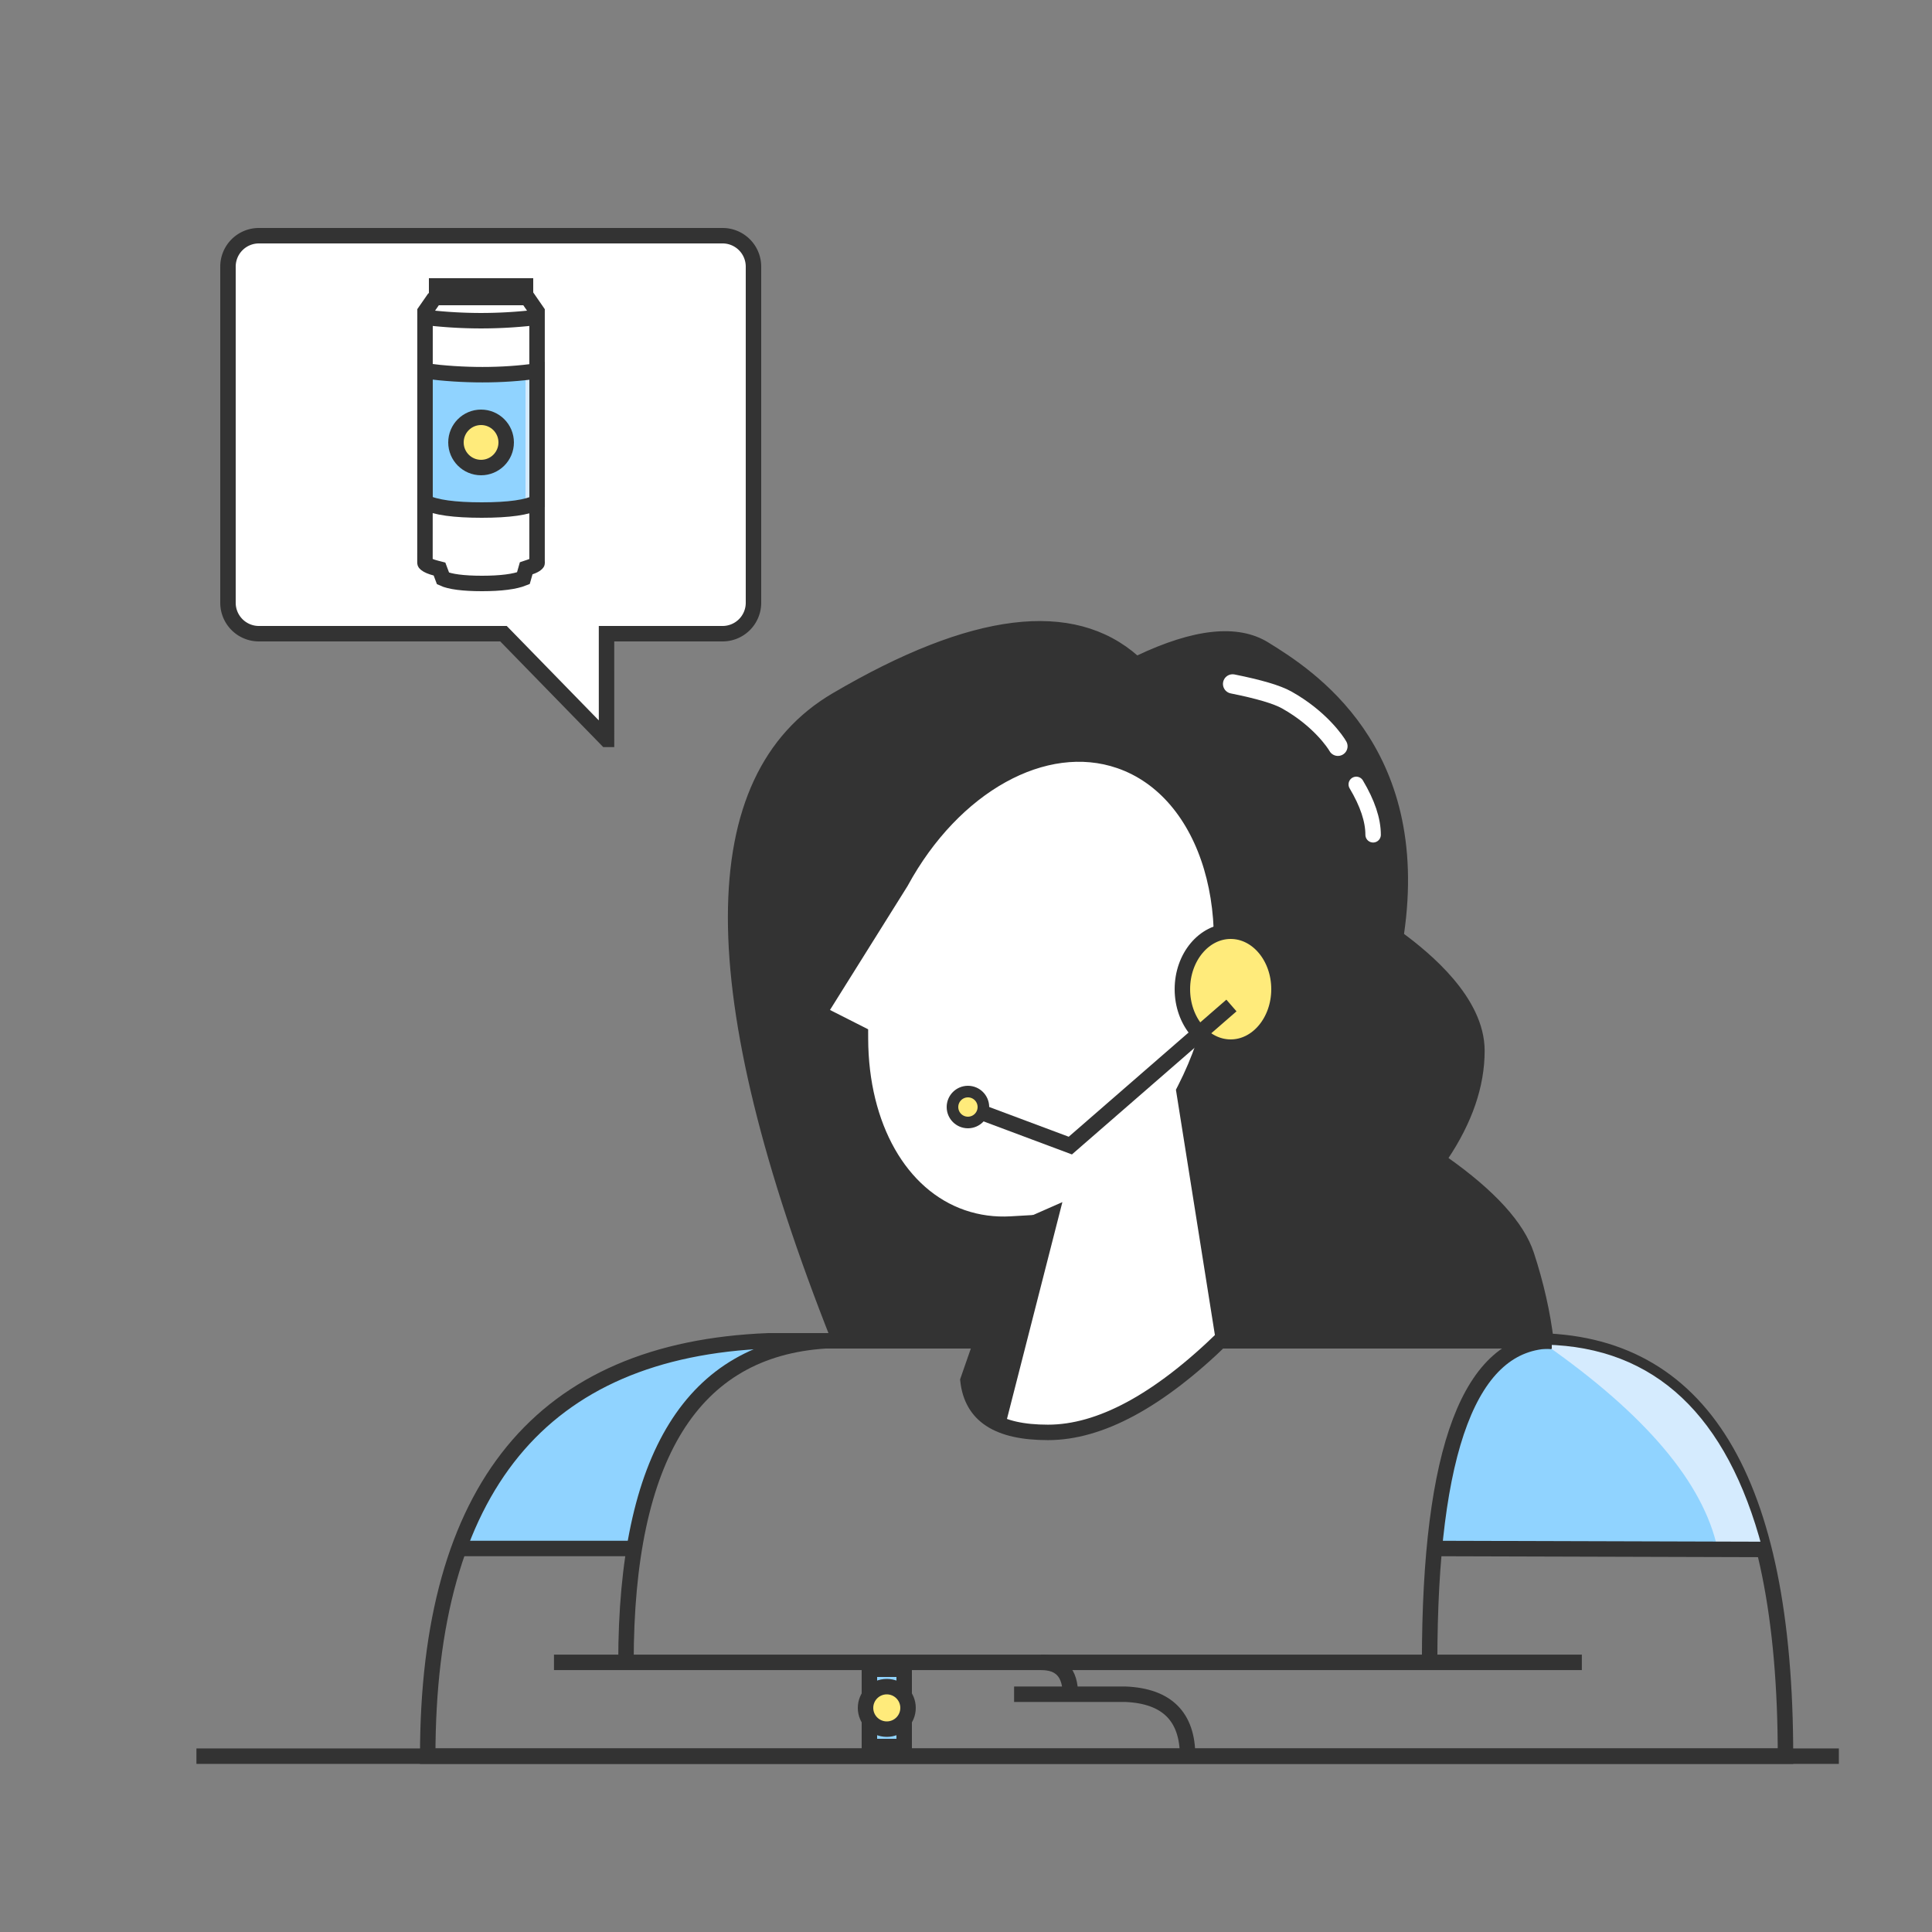 <svg xmlns="http://www.w3.org/2000/svg" width="500" height="500"><rect width="100%" height="100%" fill="#808080" stroke="none"/><style><![CDATA[.B{stroke-width:4}.C{stroke:#333}.D{fill:#ffeb7b}.E{fill:#90d3ff}]]></style><g fill="none" fill-rule="evenodd"><path d="M369.985 400.747h87.007c-12.348-34.226-28.223-51.786-47.624-52.68s-30.305 7.015-32.712 23.725l-6.67 28.955zm-250.94 0H162c8.585-22.366 14.783-35.1 18.594-38.235s11.764-8.294 23.86-15.513c-12.852-1.187-27.766 1.507-44.745 8.082s-30.533 21.797-40.664 45.666z" class="E"/><path d="M396.755 347H198.887c-58.796 2.282-88.194 38.114-88.194 107.495h351.39c0-71.663-21.776-107.495-65.327-107.495z" class="B C"/><path d="M399.995 348c25.985 18.21 40.817 35.792 44.496 52.748 7.094.355 4.055.012 11.597 0-9.1-34.5-27.796-52.083-56.092-52.748z" fill="#d5ebfe"/><g class="C"><g class="B"><path d="M213.64 347c-34.426 2.188-51.64 29.924-51.64 83.208m-18.63 0h126.05c5.054 0 7.58 2.753 7.58 8.26"/><path d="M262.447 438.468h28.904c10.66.473 16 5.815 16 16.027m-37.92-24.287h139.95M401.593 347c-21.072.148-31.607 27.876-31.607 83.185"/></g><path d="M215.724 347c-35.797-90.376-35.797-146.1 0-167.14s61.977-24.268 78.54-9.653c14.824-7.058 26.05-8.234 33.683-3.527 11.447 7.06 42.04 26.454 34.88 75.24 6.525 4.863 20.9 16.358 20.9 30.023 0 9.1-3.178 18.403-9.535 27.878 12.36 8.72 19.797 16.913 22.307 24.58s4.21 15.2 5.104 22.598h-185.87z" fill="#333"/><g class="B"><path d="M225 432h9v20h-9z" class="E"/><circle cx="229.5" cy="442" r="5.5" class="D"/><path d="M211.94 262.17l10.74 5.442.004 1.224c.08 22.642 10.24 40.685 26.387 46.244 4.028 1.387 8.254 1.95 12.587 1.7l2.99-.173-14.143 40.622c1 9.03 7.634 13.475 20.722 13.475 13.413 0 28.544-8.11 45.33-24.47l-10.15-63.886.297-.58c1.84-3.598 3.444-7.374 4.793-11.293 11.275-32.745 1.352-65.636-21.728-73.583-19.478-6.707-42.98 6.363-56.594 31.35l-.06.104-21.172 33.824z" fill="#fff"/><ellipse cx="318.5" cy="256" rx="12.5" ry="15" class="D"/><path d="M318.693 260.22L277 296.477l-22.024-8.236"/></g><circle stroke-width="3" cx="250.5" cy="286.5" r="4" class="D"/><g class="B"><g fill="#fff"><path d="M156.97 191.353L156.968 164H187a8 8 0 0 0 8-8V69a8 8 0 0 0-8-8H67a8 8 0 0 0-8 8v87a8 8 0 0 0 8 8h63.304l26.664 27.353z"/><path d="M113 74h23v1h-23zm-.48 3L110 80.627l-.02 64.97c-.008.105.022.17.248.355.45.37 1.3.74 2.515 1.052l1 .26.916 2.442c1.774.822 5.174 1.294 10.08 1.294 4.918 0 8.508-.476 10.705-1.356l.734-2.574.997-.335c.85-.286 1.416-.597 1.7-.88.128-.128.143-.168.142-.202l-.014-.135-.01-.2v-64.68L136.48 77h-23.96z"/></g><path d="M109 82a121 121 0 0 0 31 0"/></g></g><path d="M109 96a131.35 131.35 0 0 0 15.896.968c5.3 0 10.333-.323 15.104-.968v33.97c-2.66 1.353-7.766 2.03-15.322 2.03s-12.782-.676-15.678-2.03V96z" class="E"/><path fill="#d5ebfe" d="M136 96.83V131l3-1.046V96z"/><g class="B C"><path d="M110 96c4.957.645 9.914.968 14.87.968s9.667-.323 14.13-.968v33.97c-2.487 1.353-7.265 2.03-14.333 2.03s-11.957-.676-14.667-2.03V96z"/><circle cx="124.5" cy="114.5" r="6.5" class="D"/></g><path fill="#333" d="M115 73v3.488l-3.93 5.68V147l-2.07-1.924V82.17l3.684-5.68V73z"/><path d="M119.044 400.747h44.836m206.12 0l87 .253M50.836 454.495h425.06" class="B C"/><path fill="#333" d="M266.373 314.877l8.57-3.77-14.66 57.36-5.307-3.32-4.476-6.133z"/><g stroke="#fff" stroke-linecap="round"><path d="M319 177c6.846 1.37 11.513 2.753 14 4.148 8.642 4.848 12.695 10.98 13.25 11.984" stroke-width="5"/><path d="M351 203c2.908 4.883 4.362 9.23 4.362 13.043" class="B"/></g></g></svg>
